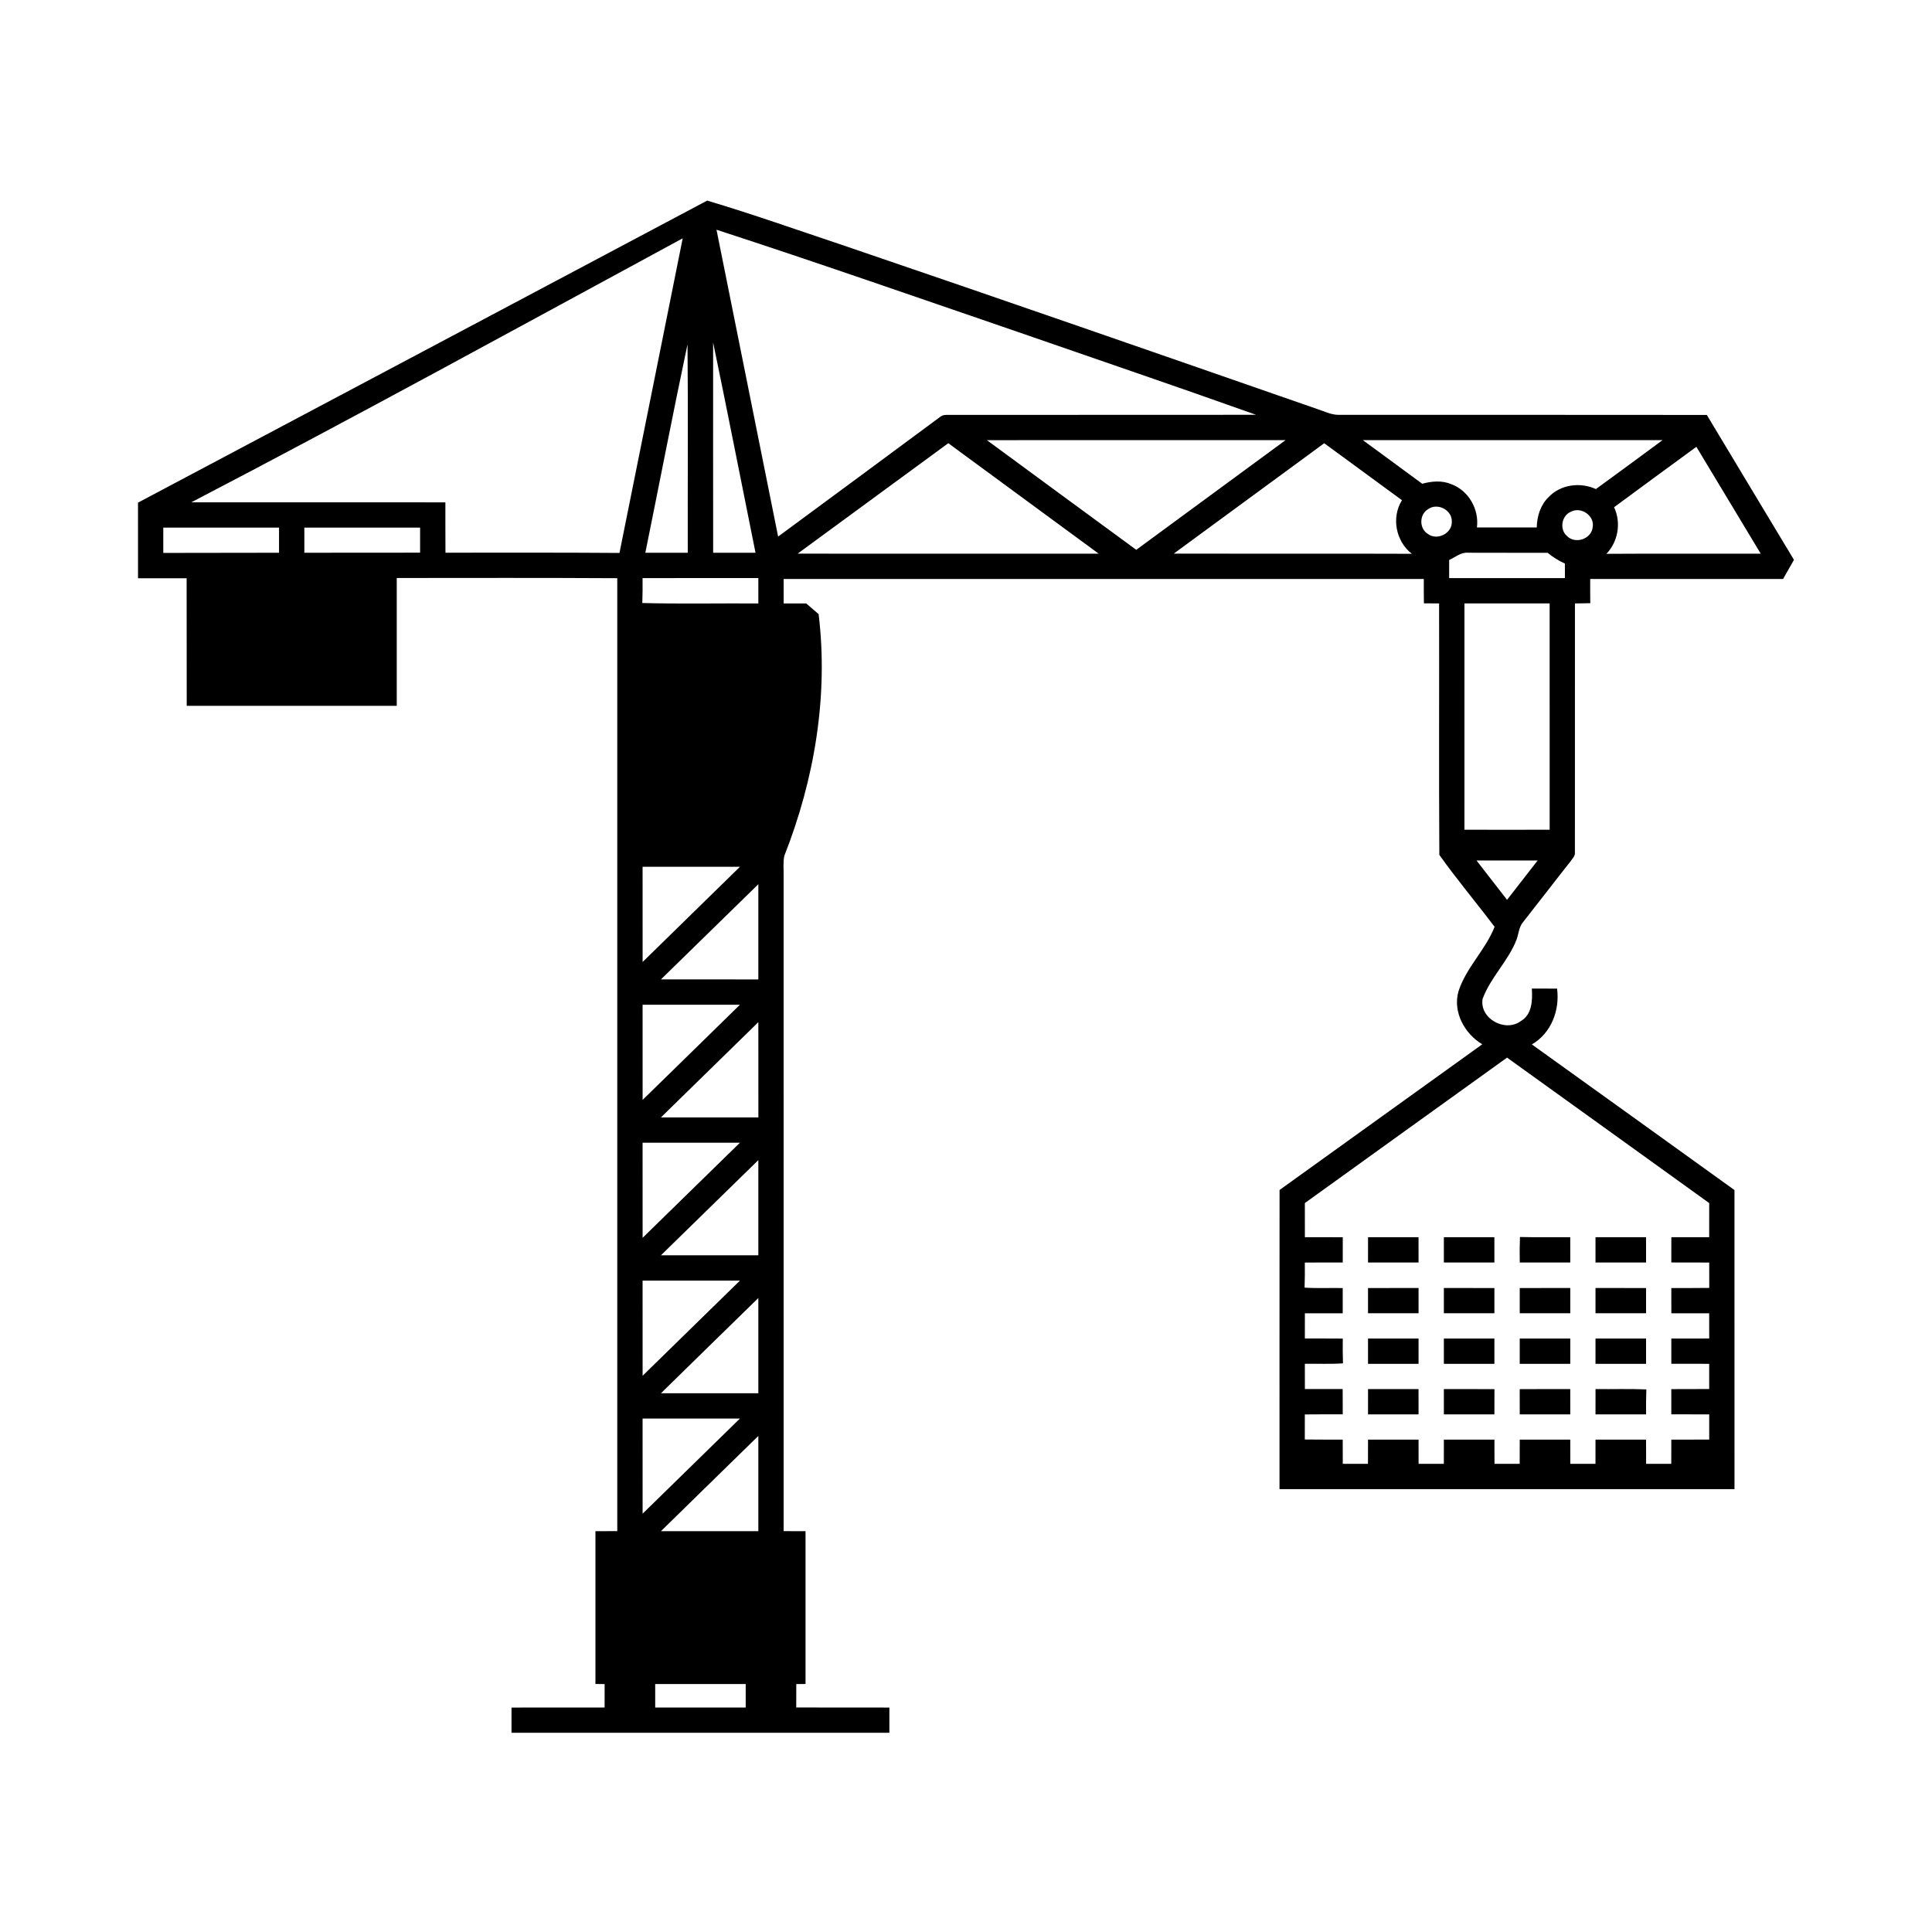 <svg width="700pt" height="700pt" viewBox="0 0 700 700" xmlns="http://www.w3.org/2000/svg"><g><path d="M50 182.12c68.73-36.5 137.51-72.9 206.22-109.44 16.44 4.89 32.61 10.64 48.88 16.07 57.4 19.54 114.67 39.45 171.94 59.37 2.62.84 5.16 2.18 7.97 2.19 44.47.02 88.93-.04 133.4.03 10.48 17.53 21.07 34.99 31.58 52.5-1.31 2.31-2.62 4.62-3.95 6.93-23.29 0-46.59-.01-69.88 0-.02 2.92-.01 5.85.03 8.77-1.85.07-3.71.06-5.56.1-.02 30.11.02 60.22-.01 90.33.08 1.22-.92 2.09-1.52 3.03-5.77 7.29-11.41 14.68-17.17 21.98-1.61 1.79-1.65 4.3-2.45 6.46-3 7.76-9.44 13.68-12.31 21.49-1.19 7.14 8.2 12.23 13.85 8.03 4.14-2.41 4.24-7.56 4-11.78 3.04 0 6.09 0 9.14.01 1.02 7.85-2.1 16.17-9.15 20.22 24.51 17.54 48.94 35.19 73.42 52.77.02 36.12 0 72.24.01 108.36-54.95.02-109.9.02-164.85 0 .01-36.14-.02-72.27.02-108.39 24.49-17.58 48.95-35.21 73.44-52.78-6.43-3.84-10.76-11.77-8.6-19.24 2.79-8.6 9.78-14.96 13.07-23.32-6.59-8.75-13.69-17.15-20.02-26.07-.2-30.37-.01-60.75-.09-91.12-1.84-.01-3.67-.01-5.5-.01-.03-2.95-.06-5.89-.04-8.84-77.31 0-154.62-.01-231.94 0-.01 2.96-.01 5.91.01 8.87h8.16c1.49 1.3 2.98 2.6 4.5 3.87 3.61 29.64-1.53 59.96-12.44 87.62-.46 2.25-.2 4.57-.24 6.86l.01 237.77c2.64 0 5.28 0 7.93.01.01 18.46 0 36.91 0 55.37l-3.35.03c-.01 2.82-.02 5.65-.02 8.48 11.25.05 22.5 0 33.75.03.01 3.04.01 6.08 0 9.13-45.64 0-91.27.02-136.91 0-.01-3.05-.01-6.09 0-9.13 11.24-.03 22.48 0 33.73-.01.01-2.84.02-5.67.01-8.49l-3.33-.05c-.01-18.45-.01-36.9 0-55.36 2.64-.01 5.27-.01 7.91-.01 0-115.09.02-230.18 0-345.27-26.64-.15-53.27-.09-79.9-.07 0 15.44.01 30.87 0 46.31l-76.1.01c-.04-15.41.02-30.82-.03-46.23l-17.61.01c-.03-9.13 0-18.26-.01-27.4m209.6-98.89c7.43 37.06 14.86 74.12 22.33 111.18 19.45-14.34 38.9-28.68 58.32-43.08.76-.69 1.65-1.03 2.68-1.01 37.38-.05 74.76.04 112.14-.04-28.71-10.24-57.58-20.04-86.37-30.04-36.33-12.45-72.58-25.12-109.1-37.01m-190.27 98.76l92.04.02c.02 6.08-.02 12.16.03 18.24 21.01 0 42.03-.07 63.05.09 7.67-37.99 15.28-76 22.91-114-59.23 32.1-118.28 64.52-178.03 95.65m189.05-57.9c.01 25.4-.03 50.79.01 76.19 5.12-.01 10.23 0 15.35 0-5.13-25.4-10.09-50.83-15.36-76.19m-24.56 76.18c5.12.01 10.25.01 15.37 0-.05-25.17.14-50.35-.09-75.52-5.31 25.13-10.17 50.35-15.28 75.52m123.75-40.79c18.03 13.25 36.06 26.51 54.12 39.73 18.03-13.25 36.08-26.48 54.1-39.74-36.07 0-72.14-.01-108.22.01m136.22-.01c7.16 5.29 14.34 10.54 21.51 15.8 3.41-.93 7.11-1.27 10.46.13 6.3 2.27 10.22 9.11 9.36 15.71h21.67c.09-4.05 1.35-8.18 4.34-11.04 4.34-4.57 11.47-5.45 17.09-2.87 8.09-5.86 16.11-11.81 24.15-17.73h-108.58m-204.79 41.13c36.36.01 72.72.01 109.08.01-18.16-13.36-36.35-26.67-54.5-40.03-18.21 13.32-36.39 26.68-54.58 40.02m136.26 0c28.76.05 57.52-.06 86.27.05-5.8-4.54-7.48-13.1-3.57-19.42-9.4-6.87-18.77-13.78-28.17-20.64-18.18 13.33-36.36 26.65-54.53 40.01m159.55-16.82c2.64 5.61 1.48 12.39-2.76 16.88 18.64-.12 37.27-.02 55.9-.05-7.75-12.92-15.55-25.81-23.32-38.72-9.96 7.27-19.9 14.56-29.82 21.89m-67.41.71c-3.21 1.91-3.24 7.05-.04 8.97 3.38 2.54 8.86-.24 8.66-4.5.13-4.21-5.25-6.93-8.62-4.47m51.87.87c-3.44 1.35-4.36 6.36-1.57 8.8 2.96 3.13 8.9 1.17 9.36-3.11.78-4.13-4.12-7.56-7.79-5.69m-510.11 5.8c-.01 3.05-.01 6.11 0 9.17l41.94-.06c.01-3.04.01-6.07 0-9.11-13.98-.01-27.96 0-41.94 0m51.11 0c-.01 3.04-.01 6.07 0 9.11l41.94-.03c.01-3.03.01-6.05 0-9.08-13.98-.01-27.96-.01-41.94 0m414.79 11.74c-.02 2.18-.02 4.36-.01 6.55h41.95c-.01-1.76-.01-3.51-.01-5.26-2.24-1.03-4.36-2.32-6.25-3.9-9.59-.03-19.19.02-28.78-.03-2.62-.25-4.67 1.62-6.9 2.64m-292.25 6.56c.03 3.01.02 6.02-.09 9.02 14 .37 28.03.06 42.04.16.01-3.07.01-6.14 0-9.2-13.99.02-27.97-.04-41.95.02m297.79 9.16l-.01 82c10.29.03 20.59.03 30.88 0l-.01-82c-10.29-.01-20.57-.01-30.86 0m4.37 93.15c3.67 4.76 7.36 9.51 11.06 14.25 3.7-4.74 7.41-9.48 11.09-14.25-7.39-.01-14.77 0-22.15 0m-302.15 2.28c0 11.5-.01 23 .01 34.49 11.77-11.48 23.52-22.98 35.26-34.49-11.76 0-23.51-.01-35.27 0m6.65 40.8c11.76.01 23.53.01 35.29.01 0-11.51.01-23.01 0-34.5-11.77 11.49-23.54 22.98-35.29 34.49m-6.65 9.19c0 11.49-.02 22.98.01 34.47 11.77-11.47 23.51-22.98 35.26-34.48-11.76 0-23.51 0-35.27.01m6.65 40.81c11.77.01 23.53.01 35.3 0l-.01-34.51c-11.77 11.5-23.54 22.99-35.29 34.51m233.3 31.04c0 4.12-.01 8.24.01 12.36 4.57.02 9.15-.01 13.73.03-.01 3.04-.01 6.09-.01 9.14-4.59.01-9.16-.02-13.74.03.03 3.02.02 6.05-.09 9.08 4.6.3 9.21.07 13.82.15.01 3.04.01 6.09 0 9.14-4.57 0-9.14-.01-13.71 0-.02 3.05-.02 6.09-.01 9.14 4.58.02 9.16-.02 13.74.03-.03 2.99-.03 5.99.07 8.98-4.6.31-9.21.08-13.81.16-.01 3.05-.01 6.09.01 9.14 4.56.01 9.13.01 13.69 0 .03 3.05.04 6.1.03 9.16-4.59.02-9.16-.03-13.74.04.01 3.03.01 6.05-.01 9.08 4.58.08 9.16.02 13.74.04l.02 8.78c3.04 0 6.08 0 9.13.01.01-2.93.02-5.86.02-8.78 6.1-.02 12.2-.01 18.31 0-.01 2.92 0 5.84.01 8.77h9.15l.01-8.77c6.11-.02 12.21-.01 18.32 0l.02 8.77c3.04 0 6.08 0 9.13.01l.02-8.78c6.1-.01 12.2-.01 18.31 0-.01 2.92 0 5.84.01 8.77h9.12l.01-8.77c6.1-.01 12.21-.01 18.32 0-.01 2.92.01 5.85.02 8.77h9.11c.01-2.92.02-5.85.02-8.77 4.57-.02 9.15.01 13.73-.02-.01-3.05-.01-6.09 0-9.13-4.58-.03-9.16 0-13.73-.02-.01-3.05-.01-6.09-.01-9.13 4.57-.04 9.15-.01 13.73-.03.01-3.05.01-6.1 0-9.14l-13.72-.01c-.01-3.05-.01-6.1 0-9.14 4.57-.02 9.15-.01 13.73-.02 0-3.05 0-6.09-.01-9.14-4.57-.01-9.15 0-13.71 0-.02-3.05-.03-6.1-.01-9.14 4.58-.03 9.16.03 13.75-.05-.03-3.07-.03-6.13-.02-9.19-4.58-.04-9.15-.01-13.73-.03-.02-3.05-.01-6.1.01-9.15 4.57 0 9.14.01 13.71 0 .01-4.13.01-8.25.01-12.37-24.4-17.59-48.83-35.13-73.25-52.7-24.42 17.56-48.86 35.11-73.26 52.7m-239.95-21.87c0 11.49-.02 22.97.01 34.46 11.77-11.47 23.51-22.97 35.26-34.46-11.76-.01-23.51-.01-35.27 0m6.65 40.79h35.29c0-11.5.01-22.99 0-34.49-11.77 11.49-23.54 22.98-35.29 34.49m-6.65 9.19c0 11.48-.02 22.97.01 34.46 11.77-11.47 23.51-22.97 35.25-34.46-11.75-.02-23.51-.02-35.26 0m6.66 40.79c11.76.01 23.52 0 35.28 0 0-11.5.01-23 0-34.5-11.76 11.5-23.54 22.98-35.28 34.5m-6.66 9.17c0 11.49-.02 22.98.01 34.47 11.77-11.47 23.51-22.97 35.25-34.46-11.75-.02-23.51-.02-35.26-.01m6.66 40.8c11.76.01 23.52 0 35.28 0 0-11.5.01-23 0-34.5-11.76 11.5-23.54 22.98-35.28 34.5m-2.09 55.4v8.51h32.79c0-2.84.01-5.68 0-8.51-10.93-.01-21.86-.01-32.79 0zM495.67 448.26h18.29c.01 3.05.01 6.1.01 9.16-6.11 0-12.21.01-18.31 0-.02-3.06-.01-6.11.01-9.16zM523.14 448.26h18.3c.01 3.05.02 6.1.01 9.16-6.11.01-12.21 0-18.31 0-.01-3.06-.01-6.11 0-9.16zM550.71 448.19c6.07.15 12.15.04 18.22.07.01 3.05.01 6.1.01 9.16-6.1 0-12.2.01-18.3 0-.06-3.08-.05-6.16.07-9.23zM578.08 448.26h18.32c.01 3.05.01 6.1 0 9.16-6.11.01-12.22 0-18.32 0-.02-3.06-.01-6.11 0-9.16zM495.66 466.68c6.1-.02 12.2-.01 18.31-.01v9.15c-6.11-.01-12.21-.01-18.31 0-.01-3.05-.01-6.1 0-9.14zM523.14 466.67c6.1 0 12.2 0 18.31.01.01 3.04 0 6.09 0 9.14l-18.31-.01c-.01-3.05-.01-6.09 0-9.14zM550.63 466.68c6.1-.02 12.2-.01 18.31-.01v9.14c-6.11.01-12.21.01-18.31 0-.01-3.05-.02-6.09 0-9.13zM578.08 466.67c6.11 0 12.21-.01 18.32.01.01 3.04.01 6.08 0 9.13l-18.32.01c-.01-3.06-.01-6.1 0-9.15zM495.66 484.98c6.1-.02 12.2-.02 18.31-.01v9.17h-18.31c-.01-3.06-.01-6.11 0-9.16zM523.14 484.97c6.1-.01 12.2-.01 18.31 0 .01 3.05.01 6.11 0 9.17h-18.31c-.01-3.06-.01-6.12 0-9.17zM550.63 484.98c6.1-.02 12.2-.02 18.31-.01v9.17h-18.31c-.02-3.06-.02-6.11 0-9.16zM578.08 484.97c6.1-.01 12.21-.01 18.32 0 .01 3.05.01 6.11 0 9.17h-18.32c-.01-3.06-.01-6.12 0-9.17zM495.67 503.29c6.09 0 12.19.01 18.29 0 .01 3.05.02 6.1.01 9.16-6.11 0-12.21.01-18.31 0-.02-3.06-.01-6.11.01-9.16zM523.14 503.29c6.11.02 12.22-.03 18.33.03-.02 3.04-.02 6.08-.02 9.13-6.11.01-12.21.01-18.31 0-.01-3.06-.01-6.11 0-9.16zM550.62 503.32c6.1-.05 12.2-.02 18.31-.03.01 3.05.01 6.1.01 9.16-6.11.01-12.21.01-18.31 0-.01-3.05-.01-6.09-.01-9.13zM578.09 503.29c6.13.07 12.27-.14 18.41.12-.11 3.01-.12 6.02-.09 9.04-6.12.01-12.22.01-18.33 0-.02-3.06-.01-6.11.01-9.16z"/></g></svg>